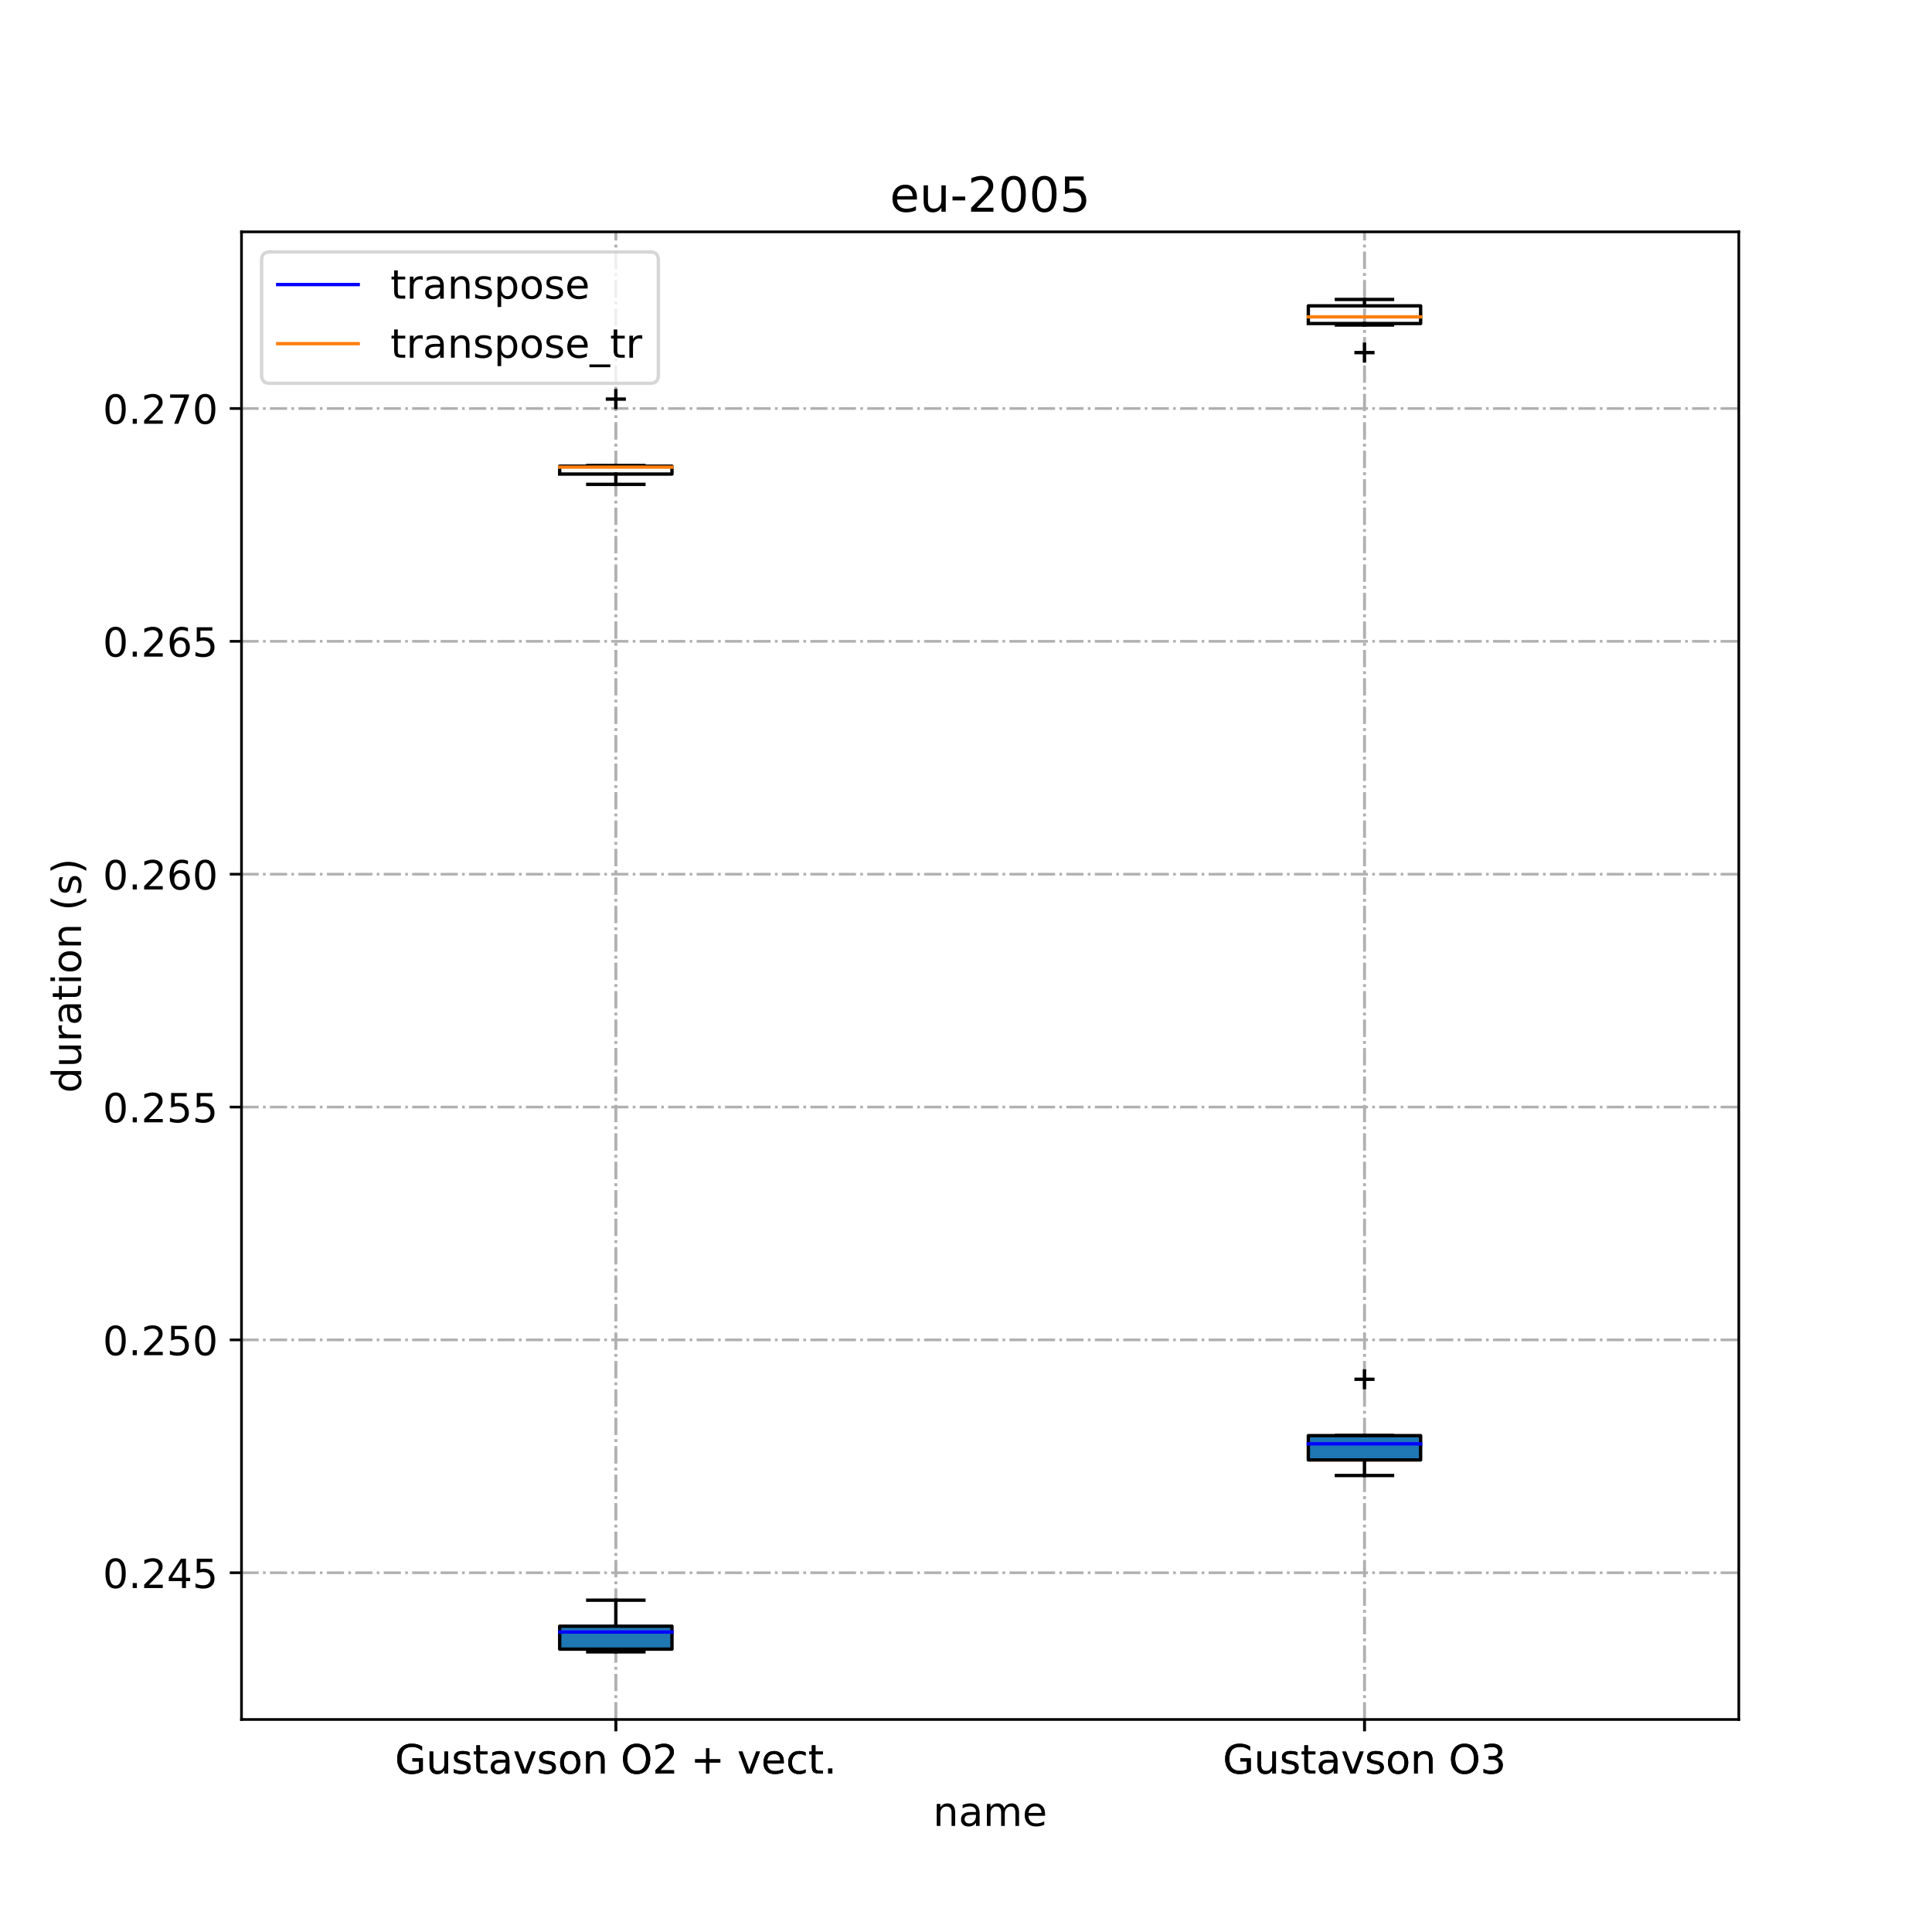 <?xml version="1.0" encoding="utf-8" standalone="no"?>
<!DOCTYPE svg PUBLIC "-//W3C//DTD SVG 1.1//EN"
  "http://www.w3.org/Graphics/SVG/1.1/DTD/svg11.dtd">
<!-- Created with matplotlib (https://matplotlib.org/) -->
<svg height="576pt" version="1.1" viewBox="0 0 576 576" width="576pt" xmlns="http://www.w3.org/2000/svg" xmlns:xlink="http://www.w3.org/1999/xlink">
 <defs>
  <style type="text/css">
*{stroke-linecap:butt;stroke-linejoin:round;}
  </style>
 </defs>
 <g id="figure_1">
  <g id="patch_1">
   <path d="M 0 576 
L 576 576 
L 576 0 
L 0 0 
z
" style="fill:#ffffff;"/>
  </g>
  <g id="axes_1">
   <g id="patch_2">
    <path d="M 72 512.64 
L 518.4 512.64 
L 518.4 69.12 
L 72 69.12 
z
" style="fill:#ffffff;"/>
   </g>
   <g id="matplotlib.axis_1">
    <g id="xtick_1">
     <g id="line2d_1">
      <path clip-path="url(#p5efc20e102)" d="M 183.6 512.64 
L 183.6 69.12 
" style="fill:none;stroke:#b0b0b0;stroke-dasharray:5.12,1.28,0.8,1.28;stroke-dashoffset:0;stroke-width:0.8;"/>
     </g>
     <g id="line2d_2">
      <defs>
       <path d="M 0 0 
L 0 3.5 
" id="ma9f32170d8" style="stroke:#000000;stroke-width:0.8;"/>
      </defs>
      <g>
       <use style="stroke:#000000;stroke-width:0.8;" x="183.6" xlink:href="#ma9f32170d8" y="512.64"/>
      </g>
     </g>
     <g id="text_1">
      <!-- Gustavson O2 + vect. -->
      <defs>
       <path d="M 59.516 10.406 
L 59.516 29.984 
L 43.406 29.984 
L 43.406 38.094 
L 69.281 38.094 
L 69.281 6.781 
Q 63.578 2.734 56.688 0.656 
Q 49.812 -1.422 42 -1.422 
Q 24.906 -1.422 15.25 8.562 
Q 5.609 18.562 5.609 36.375 
Q 5.609 54.25 15.25 64.234 
Q 24.906 74.219 42 74.219 
Q 49.125 74.219 55.547 72.453 
Q 61.969 70.703 67.391 67.281 
L 67.391 56.781 
Q 61.922 61.422 55.766 63.766 
Q 49.609 66.109 42.828 66.109 
Q 29.438 66.109 22.719 58.641 
Q 16.016 51.172 16.016 36.375 
Q 16.016 21.625 22.719 14.156 
Q 29.438 6.688 42.828 6.688 
Q 48.047 6.688 52.141 7.594 
Q 56.25 8.5 59.516 10.406 
z
" id="DejaVuSans-71"/>
       <path d="M 8.5 21.578 
L 8.5 54.688 
L 17.484 54.688 
L 17.484 21.922 
Q 17.484 14.156 20.5 10.266 
Q 23.531 6.391 29.594 6.391 
Q 36.859 6.391 41.078 11.031 
Q 45.312 15.672 45.312 23.688 
L 45.312 54.688 
L 54.297 54.688 
L 54.297 0 
L 45.312 0 
L 45.312 8.406 
Q 42.047 3.422 37.719 1 
Q 33.406 -1.422 27.688 -1.422 
Q 18.266 -1.422 13.375 4.438 
Q 8.5 10.297 8.5 21.578 
z
M 31.109 56 
z
" id="DejaVuSans-117"/>
       <path d="M 44.281 53.078 
L 44.281 44.578 
Q 40.484 46.531 36.375 47.5 
Q 32.281 48.484 27.875 48.484 
Q 21.188 48.484 17.844 46.438 
Q 14.5 44.391 14.5 40.281 
Q 14.5 37.156 16.891 35.375 
Q 19.281 33.594 26.516 31.984 
L 29.594 31.297 
Q 39.156 29.25 43.188 25.516 
Q 47.219 21.781 47.219 15.094 
Q 47.219 7.469 41.188 3.016 
Q 35.156 -1.422 24.609 -1.422 
Q 20.219 -1.422 15.453 -0.562 
Q 10.688 0.297 5.422 2 
L 5.422 11.281 
Q 10.406 8.688 15.234 7.391 
Q 20.062 6.109 24.812 6.109 
Q 31.156 6.109 34.562 8.281 
Q 37.984 10.453 37.984 14.406 
Q 37.984 18.062 35.516 20.016 
Q 33.062 21.969 24.703 23.781 
L 21.578 24.516 
Q 13.234 26.266 9.516 29.906 
Q 5.812 33.547 5.812 39.891 
Q 5.812 47.609 11.281 51.797 
Q 16.75 56 26.812 56 
Q 31.781 56 36.172 55.266 
Q 40.578 54.547 44.281 53.078 
z
" id="DejaVuSans-115"/>
       <path d="M 18.312 70.219 
L 18.312 54.688 
L 36.812 54.688 
L 36.812 47.703 
L 18.312 47.703 
L 18.312 18.016 
Q 18.312 11.328 20.141 9.422 
Q 21.969 7.516 27.594 7.516 
L 36.812 7.516 
L 36.812 0 
L 27.594 0 
Q 17.188 0 13.234 3.875 
Q 9.281 7.766 9.281 18.016 
L 9.281 47.703 
L 2.688 47.703 
L 2.688 54.688 
L 9.281 54.688 
L 9.281 70.219 
z
" id="DejaVuSans-116"/>
       <path d="M 34.281 27.484 
Q 23.391 27.484 19.188 25 
Q 14.984 22.516 14.984 16.5 
Q 14.984 11.719 18.141 8.906 
Q 21.297 6.109 26.703 6.109 
Q 34.188 6.109 38.703 11.406 
Q 43.219 16.703 43.219 25.484 
L 43.219 27.484 
z
M 52.203 31.203 
L 52.203 0 
L 43.219 0 
L 43.219 8.297 
Q 40.141 3.328 35.547 0.953 
Q 30.953 -1.422 24.312 -1.422 
Q 15.922 -1.422 10.953 3.297 
Q 6 8.016 6 15.922 
Q 6 25.141 12.172 29.828 
Q 18.359 34.516 30.609 34.516 
L 43.219 34.516 
L 43.219 35.406 
Q 43.219 41.609 39.141 45 
Q 35.062 48.391 27.688 48.391 
Q 23 48.391 18.547 47.266 
Q 14.109 46.141 10.016 43.891 
L 10.016 52.203 
Q 14.938 54.109 19.578 55.047 
Q 24.219 56 28.609 56 
Q 40.484 56 46.344 49.844 
Q 52.203 43.703 52.203 31.203 
z
" id="DejaVuSans-97"/>
       <path d="M 2.984 54.688 
L 12.5 54.688 
L 29.594 8.797 
L 46.688 54.688 
L 56.203 54.688 
L 35.688 0 
L 23.484 0 
z
" id="DejaVuSans-118"/>
       <path d="M 30.609 48.391 
Q 23.391 48.391 19.188 42.75 
Q 14.984 37.109 14.984 27.297 
Q 14.984 17.484 19.156 11.844 
Q 23.344 6.203 30.609 6.203 
Q 37.797 6.203 41.984 11.859 
Q 46.188 17.531 46.188 27.297 
Q 46.188 37.016 41.984 42.703 
Q 37.797 48.391 30.609 48.391 
z
M 30.609 56 
Q 42.328 56 49.016 48.375 
Q 55.719 40.766 55.719 27.297 
Q 55.719 13.875 49.016 6.219 
Q 42.328 -1.422 30.609 -1.422 
Q 18.844 -1.422 12.172 6.219 
Q 5.516 13.875 5.516 27.297 
Q 5.516 40.766 12.172 48.375 
Q 18.844 56 30.609 56 
z
" id="DejaVuSans-111"/>
       <path d="M 54.891 33.016 
L 54.891 0 
L 45.906 0 
L 45.906 32.719 
Q 45.906 40.484 42.875 44.328 
Q 39.844 48.188 33.797 48.188 
Q 26.516 48.188 22.312 43.547 
Q 18.109 38.922 18.109 30.906 
L 18.109 0 
L 9.078 0 
L 9.078 54.688 
L 18.109 54.688 
L 18.109 46.188 
Q 21.344 51.125 25.703 53.562 
Q 30.078 56 35.797 56 
Q 45.219 56 50.047 50.172 
Q 54.891 44.344 54.891 33.016 
z
" id="DejaVuSans-110"/>
       <path id="DejaVuSans-32"/>
       <path d="M 39.406 66.219 
Q 28.656 66.219 22.328 58.203 
Q 16.016 50.203 16.016 36.375 
Q 16.016 22.609 22.328 14.594 
Q 28.656 6.594 39.406 6.594 
Q 50.141 6.594 56.422 14.594 
Q 62.703 22.609 62.703 36.375 
Q 62.703 50.203 56.422 58.203 
Q 50.141 66.219 39.406 66.219 
z
M 39.406 74.219 
Q 54.734 74.219 63.906 63.938 
Q 73.094 53.656 73.094 36.375 
Q 73.094 19.141 63.906 8.859 
Q 54.734 -1.422 39.406 -1.422 
Q 24.031 -1.422 14.812 8.828 
Q 5.609 19.094 5.609 36.375 
Q 5.609 53.656 14.812 63.938 
Q 24.031 74.219 39.406 74.219 
z
" id="DejaVuSans-79"/>
       <path d="M 19.188 8.297 
L 53.609 8.297 
L 53.609 0 
L 7.328 0 
L 7.328 8.297 
Q 12.938 14.109 22.625 23.891 
Q 32.328 33.688 34.812 36.531 
Q 39.547 41.844 41.422 45.531 
Q 43.312 49.219 43.312 52.781 
Q 43.312 58.594 39.234 62.25 
Q 35.156 65.922 28.609 65.922 
Q 23.969 65.922 18.812 64.312 
Q 13.672 62.703 7.812 59.422 
L 7.812 69.391 
Q 13.766 71.781 18.938 73 
Q 24.125 74.219 28.422 74.219 
Q 39.75 74.219 46.484 68.547 
Q 53.219 62.891 53.219 53.422 
Q 53.219 48.922 51.531 44.891 
Q 49.859 40.875 45.406 35.406 
Q 44.188 33.984 37.641 27.219 
Q 31.109 20.453 19.188 8.297 
z
" id="DejaVuSans-50"/>
       <path d="M 46 62.703 
L 46 35.5 
L 73.188 35.5 
L 73.188 27.203 
L 46 27.203 
L 46 0 
L 37.797 0 
L 37.797 27.203 
L 10.594 27.203 
L 10.594 35.5 
L 37.797 35.5 
L 37.797 62.703 
z
" id="DejaVuSans-43"/>
       <path d="M 56.203 29.594 
L 56.203 25.203 
L 14.891 25.203 
Q 15.484 15.922 20.484 11.062 
Q 25.484 6.203 34.422 6.203 
Q 39.594 6.203 44.453 7.469 
Q 49.312 8.734 54.109 11.281 
L 54.109 2.781 
Q 49.266 0.734 44.188 -0.344 
Q 39.109 -1.422 33.891 -1.422 
Q 20.797 -1.422 13.156 6.188 
Q 5.516 13.812 5.516 26.812 
Q 5.516 40.234 12.766 48.109 
Q 20.016 56 32.328 56 
Q 43.359 56 49.781 48.891 
Q 56.203 41.797 56.203 29.594 
z
M 47.219 32.234 
Q 47.125 39.594 43.094 43.984 
Q 39.062 48.391 32.422 48.391 
Q 24.906 48.391 20.391 44.141 
Q 15.875 39.891 15.188 32.172 
z
" id="DejaVuSans-101"/>
       <path d="M 48.781 52.594 
L 48.781 44.188 
Q 44.969 46.297 41.141 47.344 
Q 37.312 48.391 33.406 48.391 
Q 24.656 48.391 19.812 42.844 
Q 14.984 37.312 14.984 27.297 
Q 14.984 17.281 19.812 11.734 
Q 24.656 6.203 33.406 6.203 
Q 37.312 6.203 41.141 7.25 
Q 44.969 8.297 48.781 10.406 
L 48.781 2.094 
Q 45.016 0.344 40.984 -0.531 
Q 36.969 -1.422 32.422 -1.422 
Q 20.062 -1.422 12.781 6.344 
Q 5.516 14.109 5.516 27.297 
Q 5.516 40.672 12.859 48.328 
Q 20.219 56 33.016 56 
Q 37.156 56 41.109 55.141 
Q 45.062 54.297 48.781 52.594 
z
" id="DejaVuSans-99"/>
       <path d="M 10.688 12.406 
L 21 12.406 
L 21 0 
L 10.688 0 
z
" id="DejaVuSans-46"/>
      </defs>
      <g transform="translate(117.753 528.758)scale(0.12 -0.12)">
       <use xlink:href="#DejaVuSans-71"/>
       <use x="77.49" xlink:href="#DejaVuSans-117"/>
       <use x="140.869" xlink:href="#DejaVuSans-115"/>
       <use x="192.969" xlink:href="#DejaVuSans-116"/>
       <use x="232.178" xlink:href="#DejaVuSans-97"/>
       <use x="293.457" xlink:href="#DejaVuSans-118"/>
       <use x="352.637" xlink:href="#DejaVuSans-115"/>
       <use x="404.736" xlink:href="#DejaVuSans-111"/>
       <use x="465.918" xlink:href="#DejaVuSans-110"/>
       <use x="529.297" xlink:href="#DejaVuSans-32"/>
       <use x="561.084" xlink:href="#DejaVuSans-79"/>
       <use x="639.795" xlink:href="#DejaVuSans-50"/>
       <use x="703.418" xlink:href="#DejaVuSans-32"/>
       <use x="735.205" xlink:href="#DejaVuSans-43"/>
       <use x="818.994" xlink:href="#DejaVuSans-32"/>
       <use x="850.781" xlink:href="#DejaVuSans-118"/>
       <use x="909.961" xlink:href="#DejaVuSans-101"/>
       <use x="971.484" xlink:href="#DejaVuSans-99"/>
       <use x="1026.465" xlink:href="#DejaVuSans-116"/>
       <use x="1065.674" xlink:href="#DejaVuSans-46"/>
      </g>
     </g>
    </g>
    <g id="xtick_2">
     <g id="line2d_3">
      <path clip-path="url(#p5efc20e102)" d="M 406.8 512.64 
L 406.8 69.12 
" style="fill:none;stroke:#b0b0b0;stroke-dasharray:5.12,1.28,0.8,1.28;stroke-dashoffset:0;stroke-width:0.8;"/>
     </g>
     <g id="line2d_4">
      <g>
       <use style="stroke:#000000;stroke-width:0.8;" x="406.8" xlink:href="#ma9f32170d8" y="512.64"/>
      </g>
     </g>
     <g id="text_2">
      <!-- Gustavson O3 -->
      <defs>
       <path d="M 40.578 39.312 
Q 47.656 37.797 51.625 33 
Q 55.609 28.219 55.609 21.188 
Q 55.609 10.406 48.188 4.484 
Q 40.766 -1.422 27.094 -1.422 
Q 22.516 -1.422 17.656 -0.516 
Q 12.797 0.391 7.625 2.203 
L 7.625 11.719 
Q 11.719 9.328 16.594 8.109 
Q 21.484 6.891 26.812 6.891 
Q 36.078 6.891 40.938 10.547 
Q 45.797 14.203 45.797 21.188 
Q 45.797 27.641 41.281 31.266 
Q 36.766 34.906 28.719 34.906 
L 20.219 34.906 
L 20.219 43.016 
L 29.109 43.016 
Q 36.375 43.016 40.234 45.922 
Q 44.094 48.828 44.094 54.297 
Q 44.094 59.906 40.109 62.906 
Q 36.141 65.922 28.719 65.922 
Q 24.656 65.922 20.016 65.031 
Q 15.375 64.156 9.812 62.312 
L 9.812 71.094 
Q 15.438 72.656 20.344 73.438 
Q 25.25 74.219 29.594 74.219 
Q 40.828 74.219 47.359 69.109 
Q 53.906 64.016 53.906 55.328 
Q 53.906 49.266 50.438 45.094 
Q 46.969 40.922 40.578 39.312 
z
" id="DejaVuSans-51"/>
      </defs>
      <g transform="translate(364.596 528.758)scale(0.12 -0.12)">
       <use xlink:href="#DejaVuSans-71"/>
       <use x="77.49" xlink:href="#DejaVuSans-117"/>
       <use x="140.869" xlink:href="#DejaVuSans-115"/>
       <use x="192.969" xlink:href="#DejaVuSans-116"/>
       <use x="232.178" xlink:href="#DejaVuSans-97"/>
       <use x="293.457" xlink:href="#DejaVuSans-118"/>
       <use x="352.637" xlink:href="#DejaVuSans-115"/>
       <use x="404.736" xlink:href="#DejaVuSans-111"/>
       <use x="465.918" xlink:href="#DejaVuSans-110"/>
       <use x="529.297" xlink:href="#DejaVuSans-32"/>
       <use x="561.084" xlink:href="#DejaVuSans-79"/>
       <use x="639.795" xlink:href="#DejaVuSans-51"/>
      </g>
     </g>
    </g>
    <g id="xtick_3">
     <g id="line2d_5">
      <path clip-path="url(#p5efc20e102)" d="M 183.6 512.64 
L 183.6 69.12 
" style="fill:none;stroke:#b0b0b0;stroke-dasharray:5.12,1.28,0.8,1.28;stroke-dashoffset:0;stroke-width:0.8;"/>
     </g>
     <g id="line2d_6">
      <g>
       <use style="stroke:#000000;stroke-width:0.8;" x="183.6" xlink:href="#ma9f32170d8" y="512.64"/>
      </g>
     </g>
     <g id="text_3">
      <!-- Gustavson O2 + vect. -->
      <g transform="translate(117.753 528.758)scale(0.12 -0.12)">
       <use xlink:href="#DejaVuSans-71"/>
       <use x="77.49" xlink:href="#DejaVuSans-117"/>
       <use x="140.869" xlink:href="#DejaVuSans-115"/>
       <use x="192.969" xlink:href="#DejaVuSans-116"/>
       <use x="232.178" xlink:href="#DejaVuSans-97"/>
       <use x="293.457" xlink:href="#DejaVuSans-118"/>
       <use x="352.637" xlink:href="#DejaVuSans-115"/>
       <use x="404.736" xlink:href="#DejaVuSans-111"/>
       <use x="465.918" xlink:href="#DejaVuSans-110"/>
       <use x="529.297" xlink:href="#DejaVuSans-32"/>
       <use x="561.084" xlink:href="#DejaVuSans-79"/>
       <use x="639.795" xlink:href="#DejaVuSans-50"/>
       <use x="703.418" xlink:href="#DejaVuSans-32"/>
       <use x="735.205" xlink:href="#DejaVuSans-43"/>
       <use x="818.994" xlink:href="#DejaVuSans-32"/>
       <use x="850.781" xlink:href="#DejaVuSans-118"/>
       <use x="909.961" xlink:href="#DejaVuSans-101"/>
       <use x="971.484" xlink:href="#DejaVuSans-99"/>
       <use x="1026.465" xlink:href="#DejaVuSans-116"/>
       <use x="1065.674" xlink:href="#DejaVuSans-46"/>
      </g>
     </g>
    </g>
    <g id="xtick_4">
     <g id="line2d_7">
      <path clip-path="url(#p5efc20e102)" d="M 406.8 512.64 
L 406.8 69.12 
" style="fill:none;stroke:#b0b0b0;stroke-dasharray:5.12,1.28,0.8,1.28;stroke-dashoffset:0;stroke-width:0.8;"/>
     </g>
     <g id="line2d_8">
      <g>
       <use style="stroke:#000000;stroke-width:0.8;" x="406.8" xlink:href="#ma9f32170d8" y="512.64"/>
      </g>
     </g>
     <g id="text_4">
      <!-- Gustavson O3 -->
      <g transform="translate(364.596 528.758)scale(0.12 -0.12)">
       <use xlink:href="#DejaVuSans-71"/>
       <use x="77.49" xlink:href="#DejaVuSans-117"/>
       <use x="140.869" xlink:href="#DejaVuSans-115"/>
       <use x="192.969" xlink:href="#DejaVuSans-116"/>
       <use x="232.178" xlink:href="#DejaVuSans-97"/>
       <use x="293.457" xlink:href="#DejaVuSans-118"/>
       <use x="352.637" xlink:href="#DejaVuSans-115"/>
       <use x="404.736" xlink:href="#DejaVuSans-111"/>
       <use x="465.918" xlink:href="#DejaVuSans-110"/>
       <use x="529.297" xlink:href="#DejaVuSans-32"/>
       <use x="561.084" xlink:href="#DejaVuSans-79"/>
       <use x="639.795" xlink:href="#DejaVuSans-51"/>
      </g>
     </g>
    </g>
    <g id="text_5">
     <!-- name -->
     <defs>
      <path d="M 52 44.188 
Q 55.375 50.25 60.062 53.125 
Q 64.75 56 71.094 56 
Q 79.641 56 84.281 50.016 
Q 88.922 44.047 88.922 33.016 
L 88.922 0 
L 79.891 0 
L 79.891 32.719 
Q 79.891 40.578 77.094 44.375 
Q 74.312 48.188 68.609 48.188 
Q 61.625 48.188 57.562 43.547 
Q 53.516 38.922 53.516 30.906 
L 53.516 0 
L 44.484 0 
L 44.484 32.719 
Q 44.484 40.625 41.703 44.406 
Q 38.922 48.188 33.109 48.188 
Q 26.219 48.188 22.156 43.531 
Q 18.109 38.875 18.109 30.906 
L 18.109 0 
L 9.078 0 
L 9.078 54.688 
L 18.109 54.688 
L 18.109 46.188 
Q 21.188 51.219 25.484 53.609 
Q 29.781 56 35.688 56 
Q 41.656 56 45.828 52.969 
Q 50 49.953 52 44.188 
z
" id="DejaVuSans-109"/>
     </defs>
     <g transform="translate(278.184 544.372)scale(0.12 -0.12)">
      <use xlink:href="#DejaVuSans-110"/>
      <use x="63.379" xlink:href="#DejaVuSans-97"/>
      <use x="124.658" xlink:href="#DejaVuSans-109"/>
      <use x="222.07" xlink:href="#DejaVuSans-101"/>
     </g>
    </g>
   </g>
   <g id="matplotlib.axis_2">
    <g id="ytick_1">
     <g id="line2d_9">
      <path clip-path="url(#p5efc20e102)" d="M 72 468.893 
L 518.4 468.893 
" style="fill:none;stroke:#b0b0b0;stroke-dasharray:5.12,1.28,0.8,1.28;stroke-dashoffset:0;stroke-width:0.8;"/>
     </g>
     <g id="line2d_10">
      <defs>
       <path d="M 0 0 
L -3.5 0 
" id="m5b011d8bf9" style="stroke:#000000;stroke-width:0.8;"/>
      </defs>
      <g>
       <use style="stroke:#000000;stroke-width:0.8;" x="72" xlink:href="#m5b011d8bf9" y="468.893"/>
      </g>
     </g>
     <g id="text_6">
      <!-- 0.245 -->
      <defs>
       <path d="M 31.781 66.406 
Q 24.172 66.406 20.328 58.906 
Q 16.5 51.422 16.5 36.375 
Q 16.5 21.391 20.328 13.891 
Q 24.172 6.391 31.781 6.391 
Q 39.453 6.391 43.281 13.891 
Q 47.125 21.391 47.125 36.375 
Q 47.125 51.422 43.281 58.906 
Q 39.453 66.406 31.781 66.406 
z
M 31.781 74.219 
Q 44.047 74.219 50.516 64.516 
Q 56.984 54.828 56.984 36.375 
Q 56.984 17.969 50.516 8.266 
Q 44.047 -1.422 31.781 -1.422 
Q 19.531 -1.422 13.062 8.266 
Q 6.594 17.969 6.594 36.375 
Q 6.594 54.828 13.062 64.516 
Q 19.531 74.219 31.781 74.219 
z
" id="DejaVuSans-48"/>
       <path d="M 37.797 64.312 
L 12.891 25.391 
L 37.797 25.391 
z
M 35.203 72.906 
L 47.609 72.906 
L 47.609 25.391 
L 58.016 25.391 
L 58.016 17.188 
L 47.609 17.188 
L 47.609 0 
L 37.797 0 
L 37.797 17.188 
L 4.891 17.188 
L 4.891 26.703 
z
" id="DejaVuSans-52"/>
       <path d="M 10.797 72.906 
L 49.516 72.906 
L 49.516 64.594 
L 19.828 64.594 
L 19.828 46.734 
Q 21.969 47.469 24.109 47.828 
Q 26.266 48.188 28.422 48.188 
Q 40.625 48.188 47.75 41.5 
Q 54.891 34.812 54.891 23.391 
Q 54.891 11.625 47.562 5.094 
Q 40.234 -1.422 26.906 -1.422 
Q 22.312 -1.422 17.547 -0.641 
Q 12.797 0.141 7.719 1.703 
L 7.719 11.625 
Q 12.109 9.234 16.797 8.062 
Q 21.484 6.891 26.703 6.891 
Q 35.156 6.891 40.078 11.328 
Q 45.016 15.766 45.016 23.391 
Q 45.016 31 40.078 35.438 
Q 35.156 39.891 26.703 39.891 
Q 22.75 39.891 18.812 39.016 
Q 14.891 38.141 10.797 36.281 
z
" id="DejaVuSans-53"/>
      </defs>
      <g transform="translate(30.646 473.452)scale(0.12 -0.12)">
       <use xlink:href="#DejaVuSans-48"/>
       <use x="63.623" xlink:href="#DejaVuSans-46"/>
       <use x="95.41" xlink:href="#DejaVuSans-50"/>
       <use x="159.033" xlink:href="#DejaVuSans-52"/>
       <use x="222.656" xlink:href="#DejaVuSans-53"/>
      </g>
     </g>
    </g>
    <g id="ytick_2">
     <g id="line2d_11">
      <path clip-path="url(#p5efc20e102)" d="M 72 399.471 
L 518.4 399.471 
" style="fill:none;stroke:#b0b0b0;stroke-dasharray:5.12,1.28,0.8,1.28;stroke-dashoffset:0;stroke-width:0.8;"/>
     </g>
     <g id="line2d_12">
      <g>
       <use style="stroke:#000000;stroke-width:0.8;" x="72" xlink:href="#m5b011d8bf9" y="399.471"/>
      </g>
     </g>
     <g id="text_7">
      <!-- 0.250 -->
      <g transform="translate(30.646 404.03)scale(0.12 -0.12)">
       <use xlink:href="#DejaVuSans-48"/>
       <use x="63.623" xlink:href="#DejaVuSans-46"/>
       <use x="95.41" xlink:href="#DejaVuSans-50"/>
       <use x="159.033" xlink:href="#DejaVuSans-53"/>
       <use x="222.656" xlink:href="#DejaVuSans-48"/>
      </g>
     </g>
    </g>
    <g id="ytick_3">
     <g id="line2d_13">
      <path clip-path="url(#p5efc20e102)" d="M 72 330.049 
L 518.4 330.049 
" style="fill:none;stroke:#b0b0b0;stroke-dasharray:5.12,1.28,0.8,1.28;stroke-dashoffset:0;stroke-width:0.8;"/>
     </g>
     <g id="line2d_14">
      <g>
       <use style="stroke:#000000;stroke-width:0.8;" x="72" xlink:href="#m5b011d8bf9" y="330.049"/>
      </g>
     </g>
     <g id="text_8">
      <!-- 0.255 -->
      <g transform="translate(30.646 334.608)scale(0.12 -0.12)">
       <use xlink:href="#DejaVuSans-48"/>
       <use x="63.623" xlink:href="#DejaVuSans-46"/>
       <use x="95.41" xlink:href="#DejaVuSans-50"/>
       <use x="159.033" xlink:href="#DejaVuSans-53"/>
       <use x="222.656" xlink:href="#DejaVuSans-53"/>
      </g>
     </g>
    </g>
    <g id="ytick_4">
     <g id="line2d_15">
      <path clip-path="url(#p5efc20e102)" d="M 72 260.627 
L 518.4 260.627 
" style="fill:none;stroke:#b0b0b0;stroke-dasharray:5.12,1.28,0.8,1.28;stroke-dashoffset:0;stroke-width:0.8;"/>
     </g>
     <g id="line2d_16">
      <g>
       <use style="stroke:#000000;stroke-width:0.8;" x="72" xlink:href="#m5b011d8bf9" y="260.627"/>
      </g>
     </g>
     <g id="text_9">
      <!-- 0.260 -->
      <defs>
       <path d="M 33.016 40.375 
Q 26.375 40.375 22.484 35.828 
Q 18.609 31.297 18.609 23.391 
Q 18.609 15.531 22.484 10.953 
Q 26.375 6.391 33.016 6.391 
Q 39.656 6.391 43.531 10.953 
Q 47.406 15.531 47.406 23.391 
Q 47.406 31.297 43.531 35.828 
Q 39.656 40.375 33.016 40.375 
z
M 52.594 71.297 
L 52.594 62.312 
Q 48.875 64.062 45.094 64.984 
Q 41.312 65.922 37.594 65.922 
Q 27.828 65.922 22.672 59.328 
Q 17.531 52.734 16.797 39.406 
Q 19.672 43.656 24.016 45.922 
Q 28.375 48.188 33.594 48.188 
Q 44.578 48.188 50.953 41.516 
Q 57.328 34.859 57.328 23.391 
Q 57.328 12.156 50.688 5.359 
Q 44.047 -1.422 33.016 -1.422 
Q 20.359 -1.422 13.672 8.266 
Q 6.984 17.969 6.984 36.375 
Q 6.984 53.656 15.188 63.938 
Q 23.391 74.219 37.203 74.219 
Q 40.922 74.219 44.703 73.484 
Q 48.484 72.75 52.594 71.297 
z
" id="DejaVuSans-54"/>
      </defs>
      <g transform="translate(30.646 265.186)scale(0.12 -0.12)">
       <use xlink:href="#DejaVuSans-48"/>
       <use x="63.623" xlink:href="#DejaVuSans-46"/>
       <use x="95.41" xlink:href="#DejaVuSans-50"/>
       <use x="159.033" xlink:href="#DejaVuSans-54"/>
       <use x="222.656" xlink:href="#DejaVuSans-48"/>
      </g>
     </g>
    </g>
    <g id="ytick_5">
     <g id="line2d_17">
      <path clip-path="url(#p5efc20e102)" d="M 72 191.205 
L 518.4 191.205 
" style="fill:none;stroke:#b0b0b0;stroke-dasharray:5.12,1.28,0.8,1.28;stroke-dashoffset:0;stroke-width:0.8;"/>
     </g>
     <g id="line2d_18">
      <g>
       <use style="stroke:#000000;stroke-width:0.8;" x="72" xlink:href="#m5b011d8bf9" y="191.205"/>
      </g>
     </g>
     <g id="text_10">
      <!-- 0.265 -->
      <g transform="translate(30.646 195.764)scale(0.12 -0.12)">
       <use xlink:href="#DejaVuSans-48"/>
       <use x="63.623" xlink:href="#DejaVuSans-46"/>
       <use x="95.41" xlink:href="#DejaVuSans-50"/>
       <use x="159.033" xlink:href="#DejaVuSans-54"/>
       <use x="222.656" xlink:href="#DejaVuSans-53"/>
      </g>
     </g>
    </g>
    <g id="ytick_6">
     <g id="line2d_19">
      <path clip-path="url(#p5efc20e102)" d="M 72 121.783 
L 518.4 121.783 
" style="fill:none;stroke:#b0b0b0;stroke-dasharray:5.12,1.28,0.8,1.28;stroke-dashoffset:0;stroke-width:0.8;"/>
     </g>
     <g id="line2d_20">
      <g>
       <use style="stroke:#000000;stroke-width:0.8;" x="72" xlink:href="#m5b011d8bf9" y="121.783"/>
      </g>
     </g>
     <g id="text_11">
      <!-- 0.270 -->
      <defs>
       <path d="M 8.203 72.906 
L 55.078 72.906 
L 55.078 68.703 
L 28.609 0 
L 18.312 0 
L 43.219 64.594 
L 8.203 64.594 
z
" id="DejaVuSans-55"/>
      </defs>
      <g transform="translate(30.646 126.343)scale(0.12 -0.12)">
       <use xlink:href="#DejaVuSans-48"/>
       <use x="63.623" xlink:href="#DejaVuSans-46"/>
       <use x="95.41" xlink:href="#DejaVuSans-50"/>
       <use x="159.033" xlink:href="#DejaVuSans-55"/>
       <use x="222.656" xlink:href="#DejaVuSans-48"/>
      </g>
     </g>
    </g>
    <g id="text_12">
     <!-- duration (s) -->
     <defs>
      <path d="M 45.406 46.391 
L 45.406 75.984 
L 54.391 75.984 
L 54.391 0 
L 45.406 0 
L 45.406 8.203 
Q 42.578 3.328 38.25 0.953 
Q 33.938 -1.422 27.875 -1.422 
Q 17.969 -1.422 11.734 6.484 
Q 5.516 14.406 5.516 27.297 
Q 5.516 40.188 11.734 48.094 
Q 17.969 56 27.875 56 
Q 33.938 56 38.25 53.625 
Q 42.578 51.266 45.406 46.391 
z
M 14.797 27.297 
Q 14.797 17.391 18.875 11.75 
Q 22.953 6.109 30.078 6.109 
Q 37.203 6.109 41.297 11.75 
Q 45.406 17.391 45.406 27.297 
Q 45.406 37.203 41.297 42.844 
Q 37.203 48.484 30.078 48.484 
Q 22.953 48.484 18.875 42.844 
Q 14.797 37.203 14.797 27.297 
z
" id="DejaVuSans-100"/>
      <path d="M 41.109 46.297 
Q 39.594 47.172 37.812 47.578 
Q 36.031 48 33.891 48 
Q 26.266 48 22.188 43.047 
Q 18.109 38.094 18.109 28.812 
L 18.109 0 
L 9.078 0 
L 9.078 54.688 
L 18.109 54.688 
L 18.109 46.188 
Q 20.953 51.172 25.484 53.578 
Q 30.031 56 36.531 56 
Q 37.453 56 38.578 55.875 
Q 39.703 55.766 41.062 55.516 
z
" id="DejaVuSans-114"/>
      <path d="M 9.422 54.688 
L 18.406 54.688 
L 18.406 0 
L 9.422 0 
z
M 9.422 75.984 
L 18.406 75.984 
L 18.406 64.594 
L 9.422 64.594 
z
" id="DejaVuSans-105"/>
      <path d="M 31 75.875 
Q 24.469 64.656 21.281 53.656 
Q 18.109 42.672 18.109 31.391 
Q 18.109 20.125 21.312 9.062 
Q 24.516 -2 31 -13.188 
L 23.188 -13.188 
Q 15.875 -1.703 12.234 9.375 
Q 8.594 20.453 8.594 31.391 
Q 8.594 42.281 12.203 53.312 
Q 15.828 64.359 23.188 75.875 
z
" id="DejaVuSans-40"/>
      <path d="M 8.016 75.875 
L 15.828 75.875 
Q 23.141 64.359 26.781 53.312 
Q 30.422 42.281 30.422 31.391 
Q 30.422 20.453 26.781 9.375 
Q 23.141 -1.703 15.828 -13.188 
L 8.016 -13.188 
Q 14.5 -2 17.703 9.062 
Q 20.906 20.125 20.906 31.391 
Q 20.906 42.672 17.703 53.656 
Q 14.5 64.656 8.016 75.875 
z
" id="DejaVuSans-41"/>
     </defs>
     <g transform="translate(24.151 325.842)rotate(-90)scale(0.12 -0.12)">
      <use xlink:href="#DejaVuSans-100"/>
      <use x="63.477" xlink:href="#DejaVuSans-117"/>
      <use x="126.855" xlink:href="#DejaVuSans-114"/>
      <use x="167.969" xlink:href="#DejaVuSans-97"/>
      <use x="229.248" xlink:href="#DejaVuSans-116"/>
      <use x="268.457" xlink:href="#DejaVuSans-105"/>
      <use x="296.24" xlink:href="#DejaVuSans-111"/>
      <use x="357.422" xlink:href="#DejaVuSans-110"/>
      <use x="420.801" xlink:href="#DejaVuSans-32"/>
      <use x="452.588" xlink:href="#DejaVuSans-40"/>
      <use x="491.602" xlink:href="#DejaVuSans-115"/>
      <use x="543.701" xlink:href="#DejaVuSans-41"/>
     </g>
    </g>
   </g>
   <g id="line2d_21">
    <path clip-path="url(#p5efc20e102)" d="M 183.6 491.669 
L 183.6 492.48 
" style="fill:none;stroke:#000000;stroke-linecap:square;"/>
   </g>
   <g id="line2d_22">
    <path clip-path="url(#p5efc20e102)" d="M 183.6 484.825 
L 183.6 477.071 
" style="fill:none;stroke:#000000;stroke-linecap:square;"/>
   </g>
   <g id="line2d_23">
    <path clip-path="url(#p5efc20e102)" d="M 175.23 492.48 
L 191.97 492.48 
" style="fill:none;stroke:#000000;stroke-linecap:square;"/>
   </g>
   <g id="line2d_24">
    <path clip-path="url(#p5efc20e102)" d="M 175.23 477.071 
L 191.97 477.071 
" style="fill:none;stroke:#000000;stroke-linecap:square;"/>
   </g>
   <g id="line2d_25"/>
   <g id="line2d_26">
    <path clip-path="url(#p5efc20e102)" d="M 406.8 435.265 
L 406.8 439.903 
" style="fill:none;stroke:#000000;stroke-linecap:square;"/>
   </g>
   <g id="line2d_27">
    <path clip-path="url(#p5efc20e102)" d="M 406.8 428.017 
L 406.8 427.962 
" style="fill:none;stroke:#000000;stroke-linecap:square;"/>
   </g>
   <g id="line2d_28">
    <path clip-path="url(#p5efc20e102)" d="M 398.43 439.903 
L 415.17 439.903 
" style="fill:none;stroke:#000000;stroke-linecap:square;"/>
   </g>
   <g id="line2d_29">
    <path clip-path="url(#p5efc20e102)" d="M 398.43 427.962 
L 415.17 427.962 
" style="fill:none;stroke:#000000;stroke-linecap:square;"/>
   </g>
   <g id="line2d_30">
    <defs>
     <path d="M -3 0 
L 3 0 
M 0 3 
L 0 -3 
" id="mc11e9f267a" style="stroke:#000000;"/>
    </defs>
    <g clip-path="url(#p5efc20e102)">
     <use style="stroke:#000000;" x="406.8" xlink:href="#mc11e9f267a" y="411.216"/>
    </g>
   </g>
   <g id="line2d_31">
    <path clip-path="url(#p5efc20e102)" d="M 166.86 141.331 
L 200.34 141.331 
L 200.34 138.979 
L 166.86 138.979 
L 166.86 141.331 
" style="fill:none;stroke:#000000;stroke-linecap:square;"/>
   </g>
   <g id="line2d_32">
    <path clip-path="url(#p5efc20e102)" d="M 183.6 141.331 
L 183.6 144.413 
" style="fill:none;stroke:#000000;stroke-linecap:square;"/>
   </g>
   <g id="line2d_33">
    <path clip-path="url(#p5efc20e102)" d="M 183.6 138.979 
L 183.6 138.779 
" style="fill:none;stroke:#000000;stroke-linecap:square;"/>
   </g>
   <g id="line2d_34">
    <path clip-path="url(#p5efc20e102)" d="M 175.23 144.413 
L 191.97 144.413 
" style="fill:none;stroke:#000000;stroke-linecap:square;"/>
   </g>
   <g id="line2d_35">
    <path clip-path="url(#p5efc20e102)" d="M 175.23 138.779 
L 191.97 138.779 
" style="fill:none;stroke:#000000;stroke-linecap:square;"/>
   </g>
   <g id="line2d_36">
    <g clip-path="url(#p5efc20e102)">
     <use style="stroke:#000000;" x="183.6" xlink:href="#mc11e9f267a" y="118.99"/>
    </g>
   </g>
   <g id="line2d_37">
    <path clip-path="url(#p5efc20e102)" d="M 390.06 96.452 
L 423.54 96.452 
L 423.54 91.19 
L 390.06 91.19 
L 390.06 96.452 
" style="fill:none;stroke:#000000;stroke-linecap:square;"/>
   </g>
   <g id="line2d_38">
    <path clip-path="url(#p5efc20e102)" d="M 406.8 96.452 
L 406.8 96.89 
" style="fill:none;stroke:#000000;stroke-linecap:square;"/>
   </g>
   <g id="line2d_39">
    <path clip-path="url(#p5efc20e102)" d="M 406.8 91.19 
L 406.8 89.28 
" style="fill:none;stroke:#000000;stroke-linecap:square;"/>
   </g>
   <g id="line2d_40">
    <path clip-path="url(#p5efc20e102)" d="M 398.43 96.89 
L 415.17 96.89 
" style="fill:none;stroke:#000000;stroke-linecap:square;"/>
   </g>
   <g id="line2d_41">
    <path clip-path="url(#p5efc20e102)" d="M 398.43 89.28 
L 415.17 89.28 
" style="fill:none;stroke:#000000;stroke-linecap:square;"/>
   </g>
   <g id="line2d_42">
    <g clip-path="url(#p5efc20e102)">
     <use style="stroke:#000000;" x="406.8" xlink:href="#mc11e9f267a" y="105.123"/>
    </g>
   </g>
   <g id="patch_3">
    <path clip-path="url(#p5efc20e102)" d="M 166.86 491.669 
L 200.34 491.669 
L 200.34 484.825 
L 166.86 484.825 
L 166.86 491.669 
z
" style="fill:#1f77b4;stroke:#000000;stroke-linejoin:miter;"/>
   </g>
   <g id="patch_4">
    <path clip-path="url(#p5efc20e102)" d="M 390.06 435.265 
L 423.54 435.265 
L 423.54 428.017 
L 390.06 428.017 
L 390.06 435.265 
z
" style="fill:#1f77b4;stroke:#000000;stroke-linejoin:miter;"/>
   </g>
   <g id="line2d_43">
    <path clip-path="url(#p5efc20e102)" d="M 166.86 486.568 
L 200.34 486.568 
" style="fill:none;stroke:#0000ff;stroke-linecap:square;"/>
   </g>
   <g id="line2d_44">
    <path clip-path="url(#p5efc20e102)" d="M 390.06 430.462 
L 423.54 430.462 
" style="fill:none;stroke:#0000ff;stroke-linecap:square;"/>
   </g>
   <g id="line2d_45">
    <path clip-path="url(#p5efc20e102)" d="M 166.86 139.279 
L 200.34 139.279 
" style="fill:none;stroke:#ff7f0e;stroke-linecap:square;"/>
   </g>
   <g id="line2d_46">
    <path clip-path="url(#p5efc20e102)" d="M 390.06 94.471 
L 423.54 94.471 
" style="fill:none;stroke:#ff7f0e;stroke-linecap:square;"/>
   </g>
   <g id="patch_5">
    <path d="M 72 512.64 
L 72 69.12 
" style="fill:none;stroke:#000000;stroke-linecap:square;stroke-linejoin:miter;stroke-width:0.8;"/>
   </g>
   <g id="patch_6">
    <path d="M 518.4 512.64 
L 518.4 69.12 
" style="fill:none;stroke:#000000;stroke-linecap:square;stroke-linejoin:miter;stroke-width:0.8;"/>
   </g>
   <g id="patch_7">
    <path d="M 72 512.64 
L 518.4 512.64 
" style="fill:none;stroke:#000000;stroke-linecap:square;stroke-linejoin:miter;stroke-width:0.8;"/>
   </g>
   <g id="patch_8">
    <path d="M 72 69.12 
L 518.4 69.12 
" style="fill:none;stroke:#000000;stroke-linecap:square;stroke-linejoin:miter;stroke-width:0.8;"/>
   </g>
   <g id="text_13">
    <!-- eu-2005 -->
    <defs>
     <path d="M 4.891 31.391 
L 31.203 31.391 
L 31.203 23.391 
L 4.891 23.391 
z
" id="DejaVuSans-45"/>
    </defs>
    <g transform="translate(265.285 63.12)scale(0.144 -0.144)">
     <use xlink:href="#DejaVuSans-101"/>
     <use x="61.523" xlink:href="#DejaVuSans-117"/>
     <use x="124.902" xlink:href="#DejaVuSans-45"/>
     <use x="160.986" xlink:href="#DejaVuSans-50"/>
     <use x="224.609" xlink:href="#DejaVuSans-48"/>
     <use x="288.232" xlink:href="#DejaVuSans-48"/>
     <use x="351.855" xlink:href="#DejaVuSans-53"/>
    </g>
   </g>
   <g id="legend_1">
    <g id="patch_9">
     <path d="M 80.4 114.281 
L 193.881 114.281 
Q 196.281 114.281 196.281 111.881 
L 196.281 77.52 
Q 196.281 75.12 193.881 75.12 
L 80.4 75.12 
Q 78 75.12 78 77.52 
L 78 111.881 
Q 78 114.281 80.4 114.281 
z
" style="fill:#ffffff;opacity:0.8;stroke:#cccccc;stroke-linejoin:miter;"/>
    </g>
    <g id="line2d_47">
     <path d="M 82.8 84.838 
L 106.8 84.838 
" style="fill:none;stroke:#0000ff;stroke-linecap:square;"/>
    </g>
    <g id="line2d_48"/>
    <g id="text_14">
     <!-- transpose -->
     <defs>
      <path d="M 18.109 8.203 
L 18.109 -20.797 
L 9.078 -20.797 
L 9.078 54.688 
L 18.109 54.688 
L 18.109 46.391 
Q 20.953 51.266 25.266 53.625 
Q 29.594 56 35.594 56 
Q 45.562 56 51.781 48.094 
Q 58.016 40.188 58.016 27.297 
Q 58.016 14.406 51.781 6.484 
Q 45.562 -1.422 35.594 -1.422 
Q 29.594 -1.422 25.266 0.953 
Q 20.953 3.328 18.109 8.203 
z
M 48.688 27.297 
Q 48.688 37.203 44.609 42.844 
Q 40.531 48.484 33.406 48.484 
Q 26.266 48.484 22.188 42.844 
Q 18.109 37.203 18.109 27.297 
Q 18.109 17.391 22.188 11.75 
Q 26.266 6.109 33.406 6.109 
Q 40.531 6.109 44.609 11.75 
Q 48.688 17.391 48.688 27.297 
z
" id="DejaVuSans-112"/>
     </defs>
     <g transform="translate(116.4 89.038)scale(0.12 -0.12)">
      <use xlink:href="#DejaVuSans-116"/>
      <use x="39.209" xlink:href="#DejaVuSans-114"/>
      <use x="80.322" xlink:href="#DejaVuSans-97"/>
      <use x="141.602" xlink:href="#DejaVuSans-110"/>
      <use x="204.98" xlink:href="#DejaVuSans-115"/>
      <use x="257.08" xlink:href="#DejaVuSans-112"/>
      <use x="320.557" xlink:href="#DejaVuSans-111"/>
      <use x="381.738" xlink:href="#DejaVuSans-115"/>
      <use x="433.838" xlink:href="#DejaVuSans-101"/>
     </g>
    </g>
    <g id="line2d_49">
     <path d="M 82.8 102.452 
L 106.8 102.452 
" style="fill:none;stroke:#ff7f0e;stroke-linecap:square;"/>
    </g>
    <g id="line2d_50"/>
    <g id="text_15">
     <!-- transpose_tr -->
     <defs>
      <path d="M 50.984 -16.609 
L 50.984 -23.578 
L -0.984 -23.578 
L -0.984 -16.609 
z
" id="DejaVuSans-95"/>
     </defs>
     <g transform="translate(116.4 106.652)scale(0.12 -0.12)">
      <use xlink:href="#DejaVuSans-116"/>
      <use x="39.209" xlink:href="#DejaVuSans-114"/>
      <use x="80.322" xlink:href="#DejaVuSans-97"/>
      <use x="141.602" xlink:href="#DejaVuSans-110"/>
      <use x="204.98" xlink:href="#DejaVuSans-115"/>
      <use x="257.08" xlink:href="#DejaVuSans-112"/>
      <use x="320.557" xlink:href="#DejaVuSans-111"/>
      <use x="381.738" xlink:href="#DejaVuSans-115"/>
      <use x="433.838" xlink:href="#DejaVuSans-101"/>
      <use x="495.361" xlink:href="#DejaVuSans-95"/>
      <use x="545.361" xlink:href="#DejaVuSans-116"/>
      <use x="584.57" xlink:href="#DejaVuSans-114"/>
     </g>
    </g>
   </g>
  </g>
 </g>
 <defs>
  <clipPath id="p5efc20e102">
   <rect height="443.52" width="446.4" x="72" y="69.12"/>
  </clipPath>
 </defs>
</svg>
